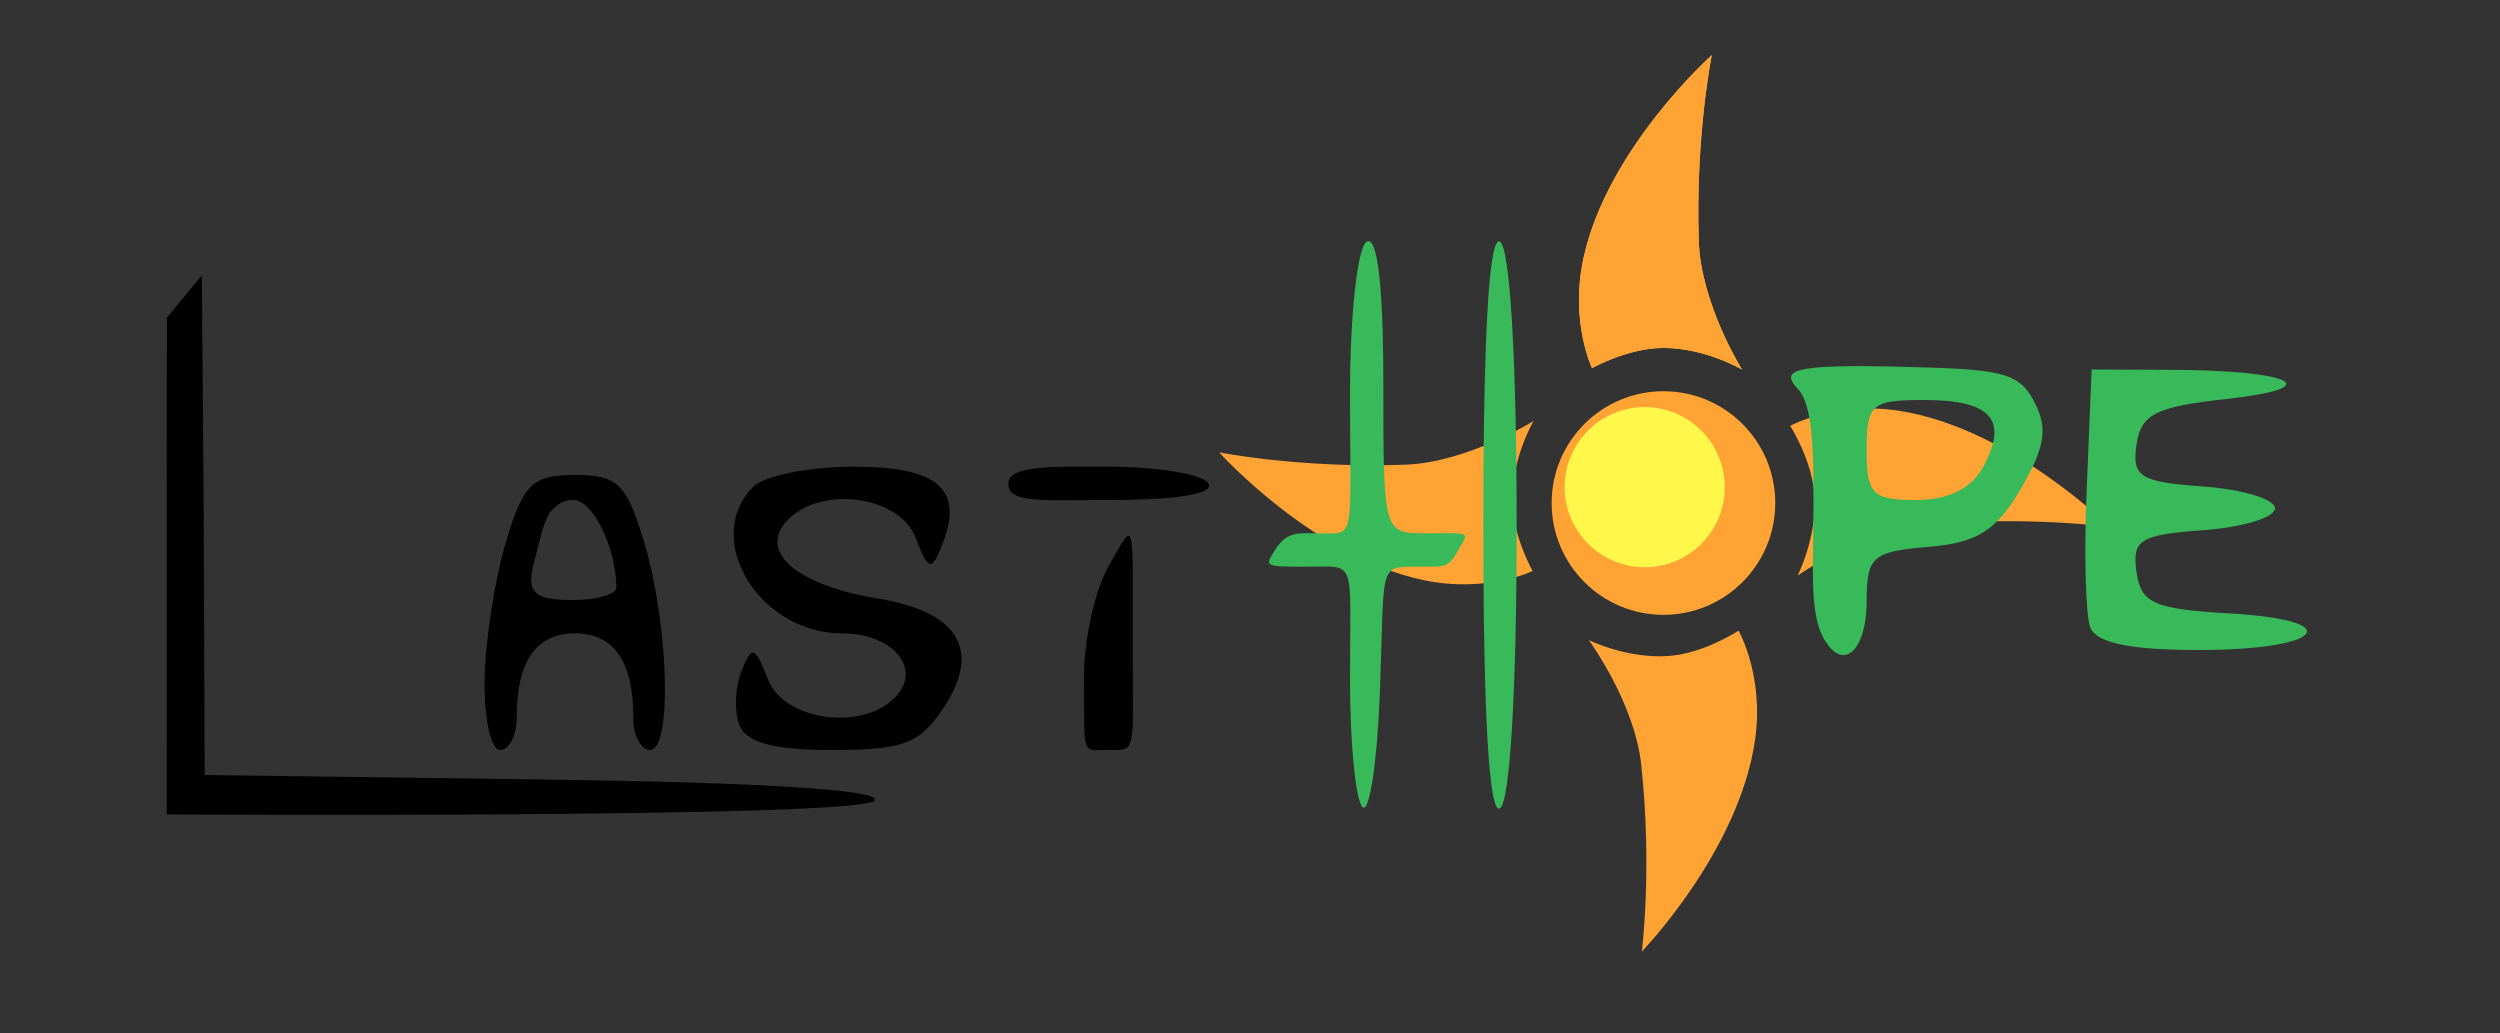 <?xml version="1.0" encoding="UTF-8" standalone="no"?>
<!-- Created with Inkscape (http://www.inkscape.org/) -->

<svg
   xmlns:osb="http://www.openswatchbook.org/uri/2009/osb"
   xmlns:dc="http://purl.org/dc/elements/1.1/"
   xmlns:cc="http://creativecommons.org/ns#"
   xmlns:rdf="http://www.w3.org/1999/02/22-rdf-syntax-ns#"
   xmlns:svg="http://www.w3.org/2000/svg"
   xmlns="http://www.w3.org/2000/svg"
   xmlns:sodipodi="http://sodipodi.sourceforge.net/DTD/sodipodi-0.dtd"
   xmlns:inkscape="http://www.inkscape.org/namespaces/inkscape"
   version="1.1"
   id="svg837"
   width="150"
   height="62"
   viewBox="0 0 150 62"
   sodipodi:docname="title.svg"
   inkscape:version="0.92.5 (2060ec1f9f, 2020-04-08)">
  <rect x="0" y="0" width="150" height="62" fill="#333333" stroke="none"/>
  <defs
     id="defs841">
    <linearGradient
       osb:paint="solid"
       id="linearGradient919">
      <stop
         id="stop917"
         offset="0"
         style="stop-color:#ffffff;stop-opacity:1;" />
    </linearGradient>
  </defs>
  <sodipodi:namedview
     pagecolor="#ffffff"
     bordercolor="#666666"
     borderopacity="1"
     objecttolerance="10"
     gridtolerance="10"
     guidetolerance="10"
     inkscape:pageopacity="0"
     inkscape:pageshadow="2"
     inkscape:window-width="1920"
     inkscape:window-height="1023"
     id="namedview839"
     showgrid="false"
     inkscape:zoom="11.313709"
     inkscape:cx="-7.9733609"
     inkscape:cy="22.697281"
     inkscape:window-x="0"
     inkscape:window-y="27"
     inkscape:window-maximized="1"
     inkscape:current-layer="svg837" />
  <g
     transform="matrix(0.229,0,0,0.229,72.887,-10.869)"
     id="layer1"
     inkscape:label="Livello 1">
    <circle
       r="29.293"
       cy="179.263"
       cx="117.555"
       id="path832"
       style="fill:#ffa335;fill-opacity:1;stroke-width:0.265" />
    <circle
       r="20.978"
       cy="175.105"
       cx="112.642"
       id="path834"
       style="fill:#fff74a;fill-opacity:1;stroke-width:0.539" />
    <path
       sodipodi:nodetypes="cscscsc"
       inkscape:connector-curvature="0"
       id="path844"
       d="m 98.845,143.922 c 0,0 9.463,-5.355 18.899,-5.292 10.952,0.073 20.411,5.67 20.411,5.67 0,0 -10.785,-17.176 -11.339,-33.64 -0.923,-27.402 3.402,-48.759 3.402,-48.759 0,0 -27.422,24.469 -33.64,53.295 -3.581,16.604 2.268,28.726 2.268,28.726 z"
       style="fill:#ffae44;fill-opacity:1;stroke:none;stroke-width:0.1;stroke-linecap:butt;stroke-linejoin:miter;stroke-miterlimit:4;stroke-dasharray:none;stroke-opacity:1;paint-order:normal" />
    <path
       inkscape:transform-center-x="-75.830753"
       inkscape:transform-center-y="-2.612051"
       style="fill:#ffa335;fill-opacity:1;stroke:none;stroke-width:22.1;stroke-linecap:butt;stroke-linejoin:miter;stroke-miterlimit:4;stroke-dasharray:none;stroke-opacity:1;paint-order:markers stroke fill"
       d="m 150.758,159.04 c 0,0 5.9,9.133 6.39,18.556 0.568,10.937 -4.464,20.708 -4.464,20.708 0,0 16.514,-11.773 32.918,-13.291 27.301,-2.526 48.874,0.539 48.874,0.539 0,0 -26.033,-25.942 -55.174,-30.46 -16.785,-2.602 -28.544,3.947 -28.544,3.947 z"
       id="path923"
       inkscape:connector-curvature="0"
       sodipodi:nodetypes="cscscsc" />
    <path
       sodipodi:nodetypes="cscscsc"
       inkscape:connector-curvature="0"
       id="path925"
       d="m 137.226,212.693 c 0,0 -9.05,6.028 -18.465,6.65 -10.928,0.722 -20.769,-4.173 -20.769,-4.173 0,0 12.004,16.347 13.752,32.728 2.91,27.263 0.148,48.877 0.148,48.877 0,0 25.573,-26.395 29.681,-55.597 2.366,-16.82 -4.348,-28.486 -4.348,-28.486 z"
       style="fill:#ffa335;fill-opacity:1;stroke:none;stroke-width:22.1;stroke-linecap:butt;stroke-linejoin:miter;stroke-miterlimit:4;stroke-dasharray:none;stroke-opacity:1;paint-order:markers stroke fill"
       inkscape:transform-center-y="75.728948"
       inkscape:transform-center-x="-3.250529" />
    <path
       inkscape:transform-center-x="75.964906"
       inkscape:transform-center-y="0.15338493"
       style="fill:#ffa335;fill-opacity:1;stroke:none;stroke-width:22.1;stroke-linecap:butt;stroke-linejoin:miter;stroke-miterlimit:4;stroke-dasharray:none;stroke-opacity:1;paint-order:markers stroke fill"
       d="m 83.278,197.068 c 0,0 -5.388,-9.445 -5.358,-18.88 0.035,-10.952 5.598,-20.43 5.598,-20.43 0,0 -17.138,10.845 -33.6,11.457 -27.399,1.018 -48.771,-3.231 -48.771,-3.231 0,0 24.564,27.337 53.412,33.453 16.617,3.523 28.718,-2.368 28.718,-2.368 z"
       id="path927"
       inkscape:connector-curvature="0"
       sodipodi:nodetypes="cscscsc" />
    <path
       style="fill:#ffa335;fill-opacity:1;stroke:none;stroke-width:0.1;stroke-linecap:butt;stroke-linejoin:miter;stroke-miterlimit:4;stroke-dasharray:none;stroke-opacity:1;paint-order:normal"
       d="m 98.845,143.922 c 0,0 9.463,-5.355 18.899,-5.292 10.952,0.073 20.411,5.67 20.411,5.67 0,0 -10.785,-17.176 -11.339,-33.64 -0.923,-27.402 3.402,-48.759 3.402,-48.759 0,0 -27.422,24.469 -33.64,53.295 -3.581,16.604 2.268,28.726 2.268,28.726 z"
       id="path929"
       inkscape:connector-curvature="0"
       sodipodi:nodetypes="cscscsc" />
  </g>
  <path
     id="path74569"
     style="fill:#39ba5a;fill-opacity:1"
     d="m 125.419,37.651 c -0.285,-0.742 -0.383,-4.455 -0.219,-8.25 l 0.299,-7.232 4.873,0.022 c 6.994,0.031 9.531,1.051 3.127,1.758 -4.176,0.461 -5.051,0.913 -5.312,2.741 -0.274,1.924 0.21,2.227 4,2.5 C 134.56,29.36 136.5,29.95 136.5,30.5 c 0,0.55 -1.94,1.14 -4.312,1.311 -3.79,0.273 -4.274,0.576 -4,2.5 0.269,1.89 1.034,2.231 5.588,2.493 C 140.941,37.215 139.424,39 131.91,39 c -4.09,0 -6.136,-0.425 -6.49,-1.349 z m -6.408,-9.671 C 120.514,25.17 119.465,24 115.441,24 112.284,24 112,24.248 112,27 c 0,2.659 0.337,3 2.965,3 1.951,0 3.334,-0.691 4.046,-2.021 z m -9.574,10.352 c -0.878,-1.52 -0.634,-4.247 -0.631,-7.648 0.003,-3.401 0.029,-6.503 -1.022,-7.434 -0.805,-0.979 -0.523,-1.406 6.059,-1.25 6.121,0.145 7.237,0.279 8.185,2.051 0.863,1.612 0.7,2.735 -0.764,5.25 -1.482,2.548 -2.615,3.262 -5.562,3.51 -3.358,0.282 -3.701,0.583 -3.701,3.25 0,2.935 -1.388,4.307 -2.563,2.271 z M 89,31.5 c 0,-11.491 0.348,-17.403 1,-17 0.601,0.371 1,7.157 1,17 0,9.843 -0.399,16.629 -1,17 -0.652,0.403 -1,-5.509 -1,-17 z M 81.75,48.422 C 81.338,48.007 81,44.592 81,40.833 81,33.388 81.437,34 78.441,34 75.818,34 75.88,34.003 76.5,33 77.223,31.831 77.991,32 79.059,32 81.402,32 81,32.662 81,23.559 81,18.916 81.45,14.84 82,14.5 c 0.639,-0.395 1,2.656 1,8.441 C 83,31.993 83.002,32 85.559,32 88.27,32 88.174,31.832 87.5,33 c -0.635,1.101 -0.699,1 -2.517,1 -2.329,0 -1.896,-0.063 -2.191,7.589 C 82.631,45.763 82.162,48.838 81.75,48.422 Z" />
  <path
     id="path74532"
     style="fill:#000000"
     d="m 60.5,29 c 0,-1.131 3.04,-1 6,-1 2.96,0 5.66,0.45 6,1 0.388,0.628 -1.843,1 -6,1 -4.157,0 -6,0.208 -6,-1 z m 4.535,11.75 C 65.013,38.413 65.714,35.375 66.5,34 c 1.614,-2.824 1.465,-3.132 1.465,4.25 0,7.093 0.279,6.737 -1.465,6.75 -1.658,0.013 -1.42,0.424 -1.465,-4.25 z M 44.362,43.5 c -0.317,-0.825 -0.257,-2.288 0.132,-3.25 0.628,-1.555 0.804,-1.499 1.575,0.5 0.993,2.574 5.931,3.162 7.786,0.926 C 55.259,39.983 53.462,38 50.523,38 45.54,38 42.095,32.305 45.2,29.2 45.86,28.54 48.574,28 51.231,28 c 5.111,0 6.639,1.376 5.275,4.75 -0.628,1.555 -0.804,1.499 -1.575,-0.5 -1.002,-2.597 -5.937,-3.154 -7.822,-0.883 -1.531,1.845 0.841,3.777 5.583,4.549 4.796,0.78 6.198,3.074 3.965,6.483 C 55.198,44.627 54.236,45 49.946,45 46.416,45 44.767,44.557 44.362,43.5 Z M 36.986,35.25 C 36.941,32.769 35.568,30 34.383,30 c -0.761,0 -1.085,0.438 -1.397,0.75 -0.455,0.788 -0.622,1.795 -0.945,3 -0.513,1.914 0.116,2.25 2.342,2.25 1.439,0 2.61,-0.338 2.603,-0.75 z m -7.909,5.5 c 0.042,-2.337 0.619,-6.05 1.282,-8.25 1.05,-3.485 1.583,-4 4.141,-4 2.558,0 3.091,0.515 4.141,4 C 40.132,37.447 40.348,45 39,45 38.45,45 38,44.137 38,43.082 38,39.684 36.84,38 34.5,38 32.16,38 31,39.684 31,43.082 31,44.137 30.55,45 30,45 29.45,45 29.035,43.087 29.077,40.75 Z m -19.073,8.114 -0.004,-16.471 0.012,-13.331 2.1,-2.541 0.112,14.687 0.055,15.293 20.517,0.271 c 12.92,0.171 20.076,0.627 19.691,1.25 -0.678,1.098 -42.483,0.843 -42.483,0.843 z"
     inkscape:connector-curvature="0"
     sodipodi:nodetypes="sssssssscssssssssssssssssscsssssssssssssccccccsscc" />
  <path
     style="fill:#000000"
     d=""
     id="path74528"
     inkscape:connector-curvature="0" />
</svg>
